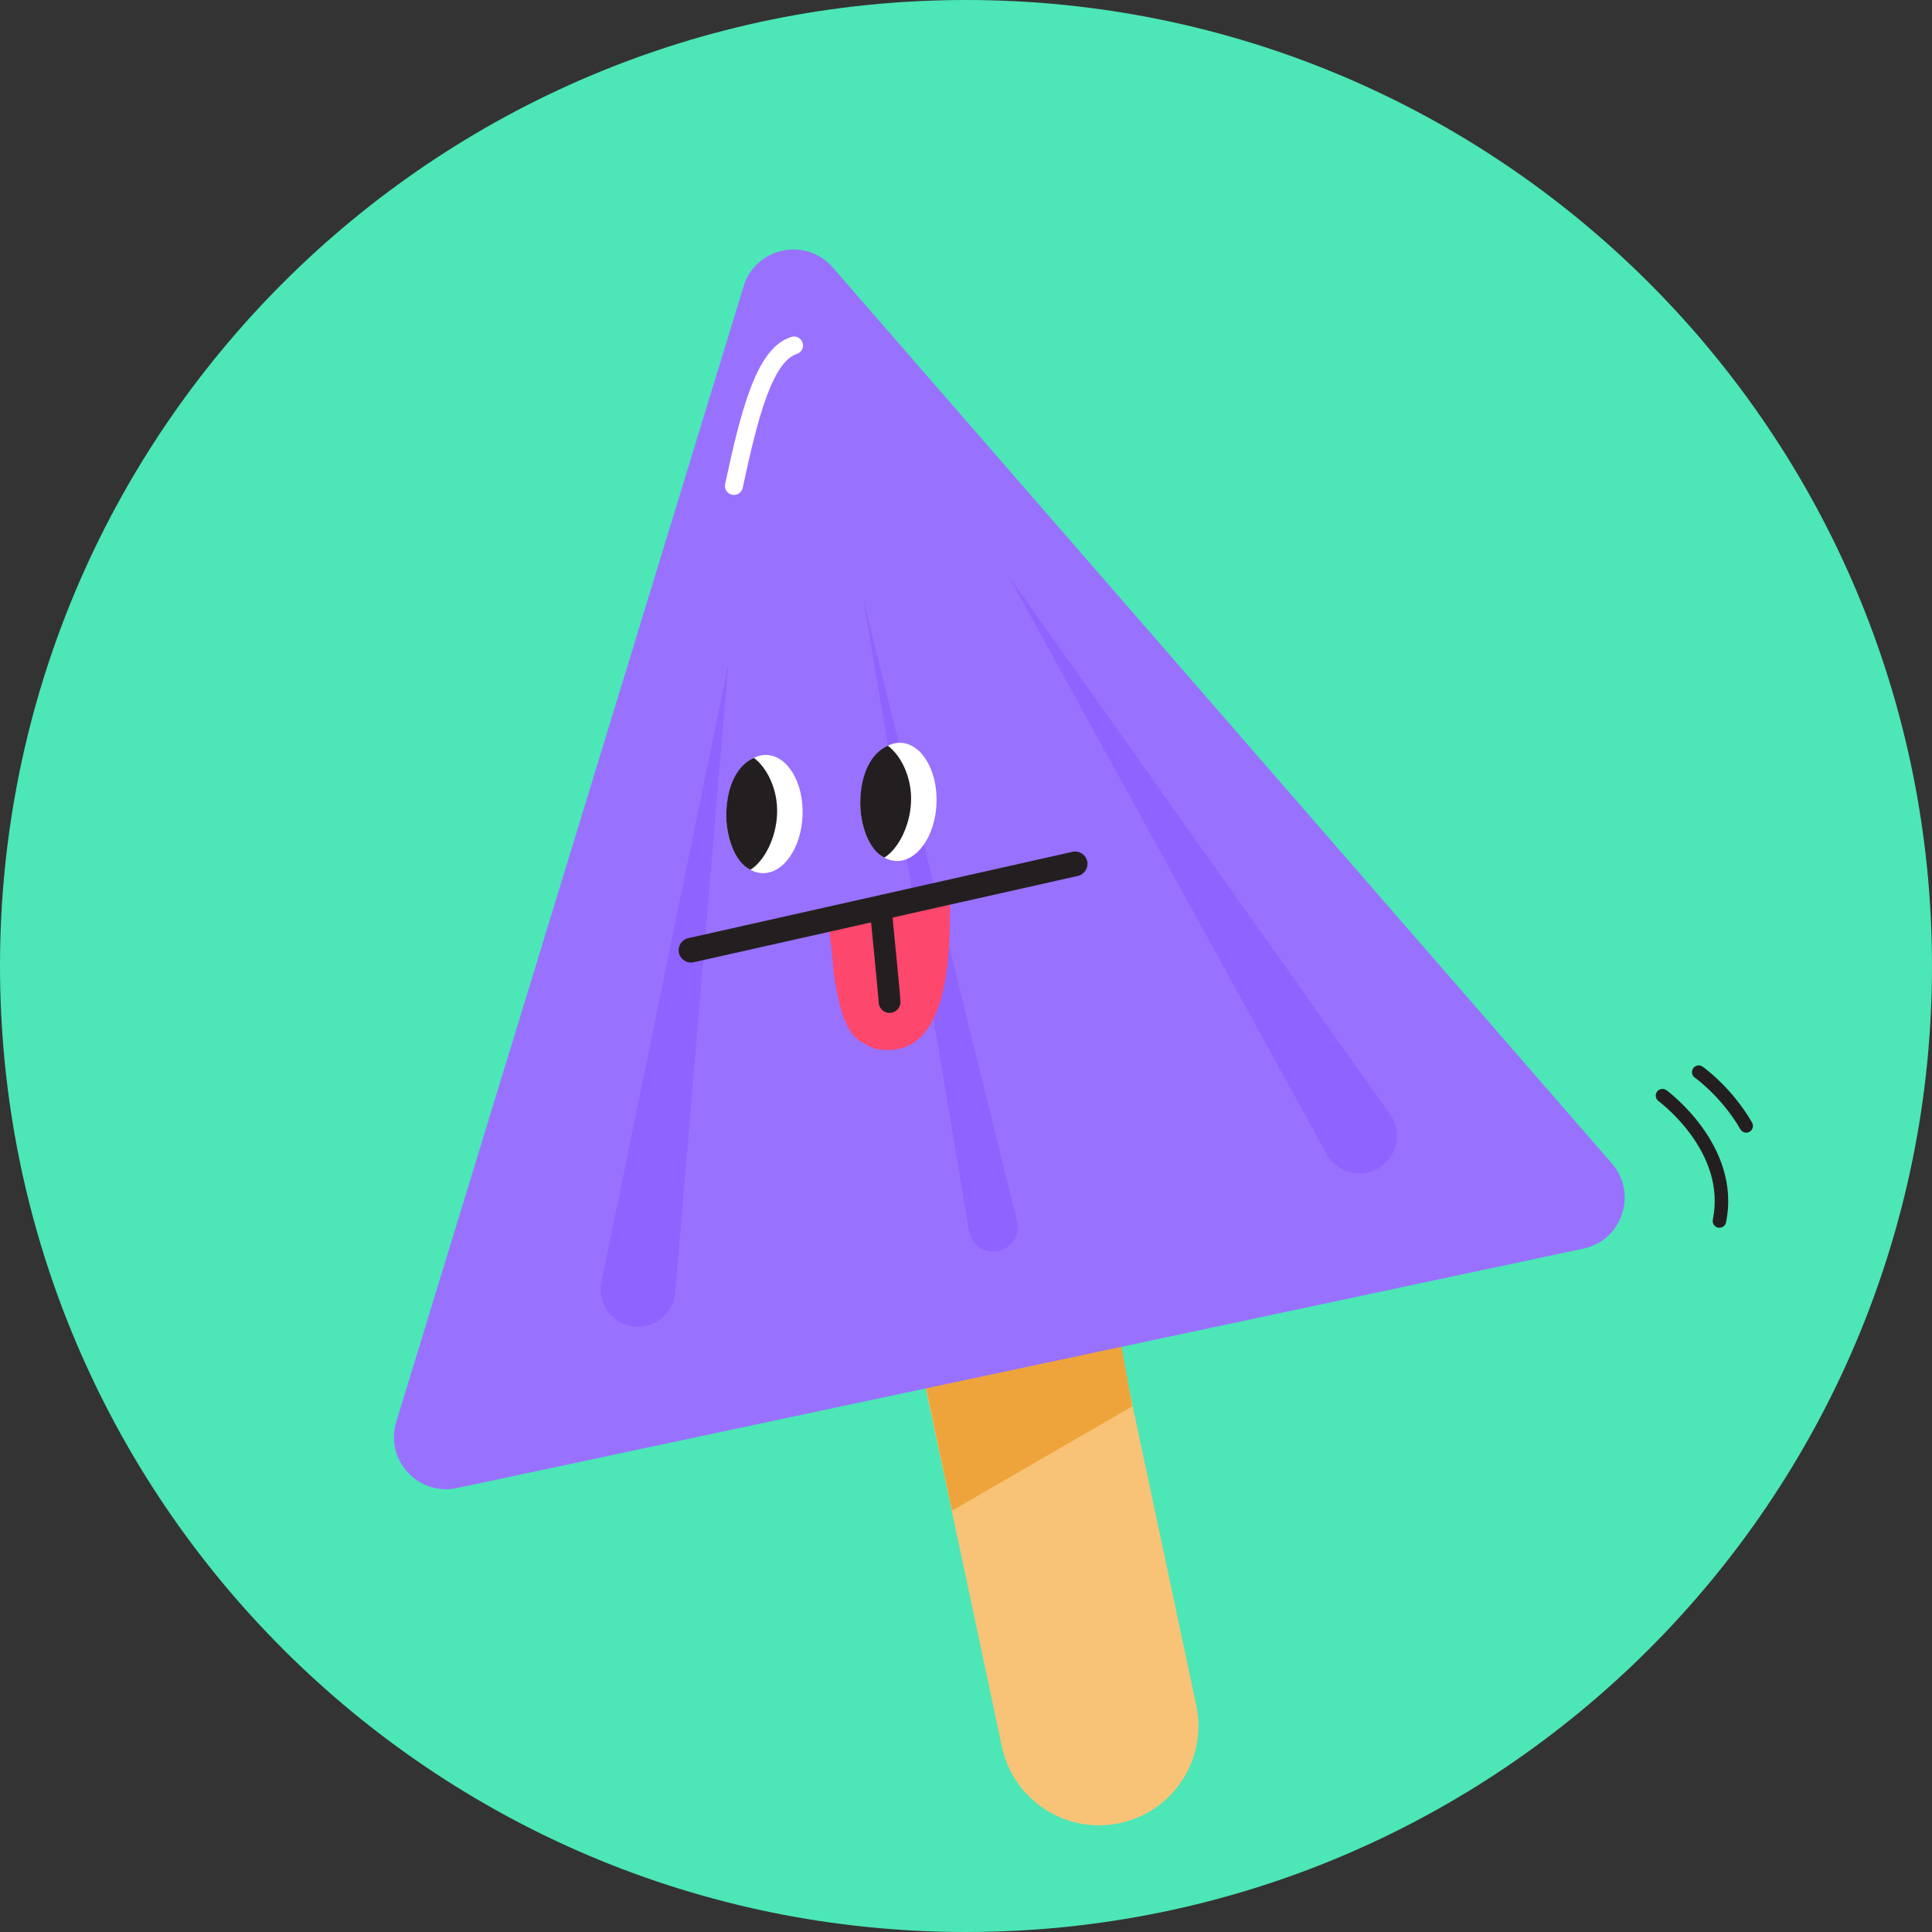 <svg width="430" height="430" viewBox="0 0 430 430" fill="none" xmlns="http://www.w3.org/2000/svg">
<rect x="0" y="0" width="430" height="430" fill="#333333" stroke="none"/>
<path d="M430 215C430 333.741 333.741 430 215 430C96.259 430 0 333.741 0 215C0 96.259 96.259 0 215 0C333.741 0 430 96.259 430 215Z" fill="#4CE6B7"/>
<mask id="mask0" mask-type="alpha" maskUnits="userSpaceOnUse" x="0" y="0" width="430" height="430">
<path d="M430 215C430 333.741 333.741 430 215 430C96.259 430 0 333.741 0 215C0 96.259 96.259 0 215 0C333.741 0 430 96.259 430 215Z" fill="#4CE6B7"/>
</mask>
<g mask="url(#mask0)">
<path fill-rule="evenodd" clip-rule="evenodd" d="M368.798 242.972C369.286 242.303 370.224 242.156 370.893 242.644L370.009 243.856C370.893 242.644 370.894 242.645 370.895 242.645L370.896 242.646L370.9 242.649L370.912 242.658L370.954 242.689C370.989 242.716 371.039 242.753 371.103 242.802C371.229 242.9 371.411 243.042 371.638 243.227C372.092 243.596 372.729 244.138 373.481 244.838C374.981 246.235 376.949 248.274 378.813 250.847C382.527 255.973 385.942 263.379 384.158 272.064C383.991 272.876 383.198 273.398 382.387 273.232C381.575 273.065 381.053 272.272 381.219 271.461C382.767 263.926 379.842 257.379 376.384 252.607C374.661 250.23 372.834 248.334 371.437 247.033C370.739 246.384 370.152 245.886 369.743 245.553C369.539 245.387 369.38 245.262 369.274 245.18C369.221 245.14 369.181 245.11 369.156 245.091L369.129 245.071L369.125 245.068L369.124 245.067C369.124 245.067 369.124 245.067 369.124 245.067L369.124 245.067C368.456 244.578 368.309 243.641 368.798 242.972Z" fill="#231F20"/>
<path fill-rule="evenodd" clip-rule="evenodd" d="M376.856 237.762C377.333 237.084 378.269 236.921 378.946 237.398L378.083 238.624C378.946 237.398 378.946 237.397 378.946 237.398L378.95 237.4L378.955 237.404L378.974 237.417C378.989 237.428 379.009 237.443 379.036 237.462C379.089 237.5 379.164 237.556 379.259 237.628C379.45 237.771 379.723 237.982 380.061 238.257C380.738 238.807 381.68 239.617 382.762 240.672C384.922 242.776 387.661 245.875 389.952 249.843C390.366 250.561 390.12 251.478 389.403 251.892C388.685 252.307 387.768 252.061 387.354 251.343C385.237 247.677 382.691 244.791 380.668 242.82C379.659 241.837 378.785 241.086 378.169 240.585C377.861 240.334 377.617 240.147 377.454 240.024C377.372 239.962 377.311 239.917 377.271 239.888L377.229 239.857L377.22 239.851C376.543 239.375 376.38 238.439 376.856 237.762Z" fill="#231F20"/>
<path d="M204.99 304.068L248.252 294.873L266.249 379.542C268.788 391.489 261.162 403.232 249.216 405.771C237.27 408.31 225.527 400.684 222.987 388.738L204.99 304.068Z" fill="#F8C377"/>
<path d="M206 308.359L249.5 299L252 313L211.892 336.228L206 308.359Z" fill="#EEA43A"/>
<path d="M165.499 63.744C168.164 55.034 179.368 52.652 185.345 59.526L358.749 258.944C364.55 265.615 361.054 276.064 352.407 277.902L227.055 304.547L101.702 331.191C93.055 333.029 85.612 324.905 88.198 316.451L165.499 63.744Z" fill="#9971FF"/>
<path fill-rule="evenodd" clip-rule="evenodd" d="M178.635 76.298C178.962 77.353 178.371 78.473 177.316 78.8C176.209 79.142 175.073 80.011 173.918 81.608C172.763 83.205 171.69 85.39 170.676 88.106C168.647 93.543 166.996 100.702 165.301 108.575C165.069 109.655 164.005 110.342 162.925 110.11C161.845 109.877 161.158 108.814 161.391 107.734C163.076 99.902 164.781 92.46 166.929 86.707C168.004 83.827 169.226 81.27 170.677 79.264C172.127 77.259 173.907 75.667 176.134 74.978C177.189 74.652 178.309 75.243 178.635 76.298Z" fill="white"/>
<path d="M133.86 285.326L162.091 147.825L150.285 287.697C149.976 291.348 147.314 294.366 143.73 295.128C137.869 296.374 132.655 291.196 133.86 285.326Z" fill="#8F63FF"/>
<path d="M309.381 248.013L224.431 128.114L295.265 256.857C297.038 260.079 300.711 261.76 304.308 260.995C310.173 259.749 312.847 252.906 309.381 248.013Z" fill="#8F63FF"/>
<path d="M192.21 133.671L226.36 271.785C227.102 274.788 225.211 277.808 222.186 278.451C219.137 279.099 216.164 277.074 215.651 274L192.21 133.671Z" fill="#8F63FF"/>
<path d="M169.644 194.331C164.965 194.151 161.398 188.119 161.677 180.857C161.956 173.595 165.975 167.854 170.655 168.034C175.334 168.214 178.901 174.246 178.622 181.508C178.343 188.769 174.324 194.51 169.644 194.331Z" fill="white"/>
<path d="M167.778 168.683C170.529 170.675 173.173 175.49 172.956 181.138C172.739 186.787 169.92 191.796 167.023 193.57C163.68 192.021 161.442 186.353 161.659 180.704C161.876 175.056 163.94 170.422 167.778 168.683Z" fill="#231F20"/>
<path d="M199.459 191.623C194.78 191.443 191.213 185.411 191.492 178.149C191.77 170.887 195.79 165.146 200.469 165.326C205.148 165.506 208.715 171.538 208.436 178.8C208.157 186.061 204.138 191.802 199.459 191.623Z" fill="white"/>
<path d="M197.592 165.975C200.344 167.967 202.987 172.782 202.77 178.43C202.553 184.079 199.734 189.088 196.838 190.862C193.495 189.313 191.257 183.645 191.474 177.996C191.691 172.348 193.754 167.714 197.592 165.975Z" fill="#231F20"/>
<path d="M183.572 203.799C184.533 203.799 185.493 215.326 185.493 216.286C186.454 222.05 187.415 228.774 191.257 231.656C193.178 232.617 194.139 233.577 196.06 233.577C211.429 235.498 211.429 211.484 211.429 201.878C211.429 201.878 211.429 197.075 211.429 198.035C212.39 198.996 184.533 203.799 183.572 203.799Z" fill="#FD476D"/>
<path fill-rule="evenodd" clip-rule="evenodd" d="M241.973 191.669C242.306 193.151 241.375 194.622 239.893 194.955L154.4 214.167C152.919 214.5 151.447 213.569 151.114 212.087C150.781 210.605 151.713 209.134 153.195 208.801L238.687 189.589C240.169 189.256 241.64 190.187 241.973 191.669Z" fill="#231F20"/>
<path fill-rule="evenodd" clip-rule="evenodd" d="M195.827 200.424C197.161 200.291 198.35 201.264 198.484 202.598L196.068 202.84L193.653 203.081C193.519 201.747 194.493 200.558 195.827 200.424ZM196.068 202.84C193.653 203.081 193.653 203.081 193.653 203.081L193.735 203.908C193.788 204.435 193.863 205.189 193.953 206.096C194.133 207.912 194.373 210.342 194.613 212.801C194.853 215.262 195.093 217.749 195.272 219.68C195.362 220.646 195.436 221.468 195.488 222.075C195.533 222.606 195.553 222.886 195.559 222.978C195.561 223.004 195.562 223.015 195.562 223.012C195.562 224.353 196.649 225.44 197.989 225.44C199.33 225.44 200.417 224.353 200.417 223.012C200.417 222.624 200.277 221.065 200.106 219.23C199.926 217.288 199.685 214.793 199.445 212.33C199.204 209.867 198.964 207.434 198.784 205.617C198.694 204.709 198.619 203.954 198.566 203.426L198.484 202.598C198.484 202.598 198.484 202.598 196.068 202.84Z" fill="#231F20"/>
</g>
</svg>
